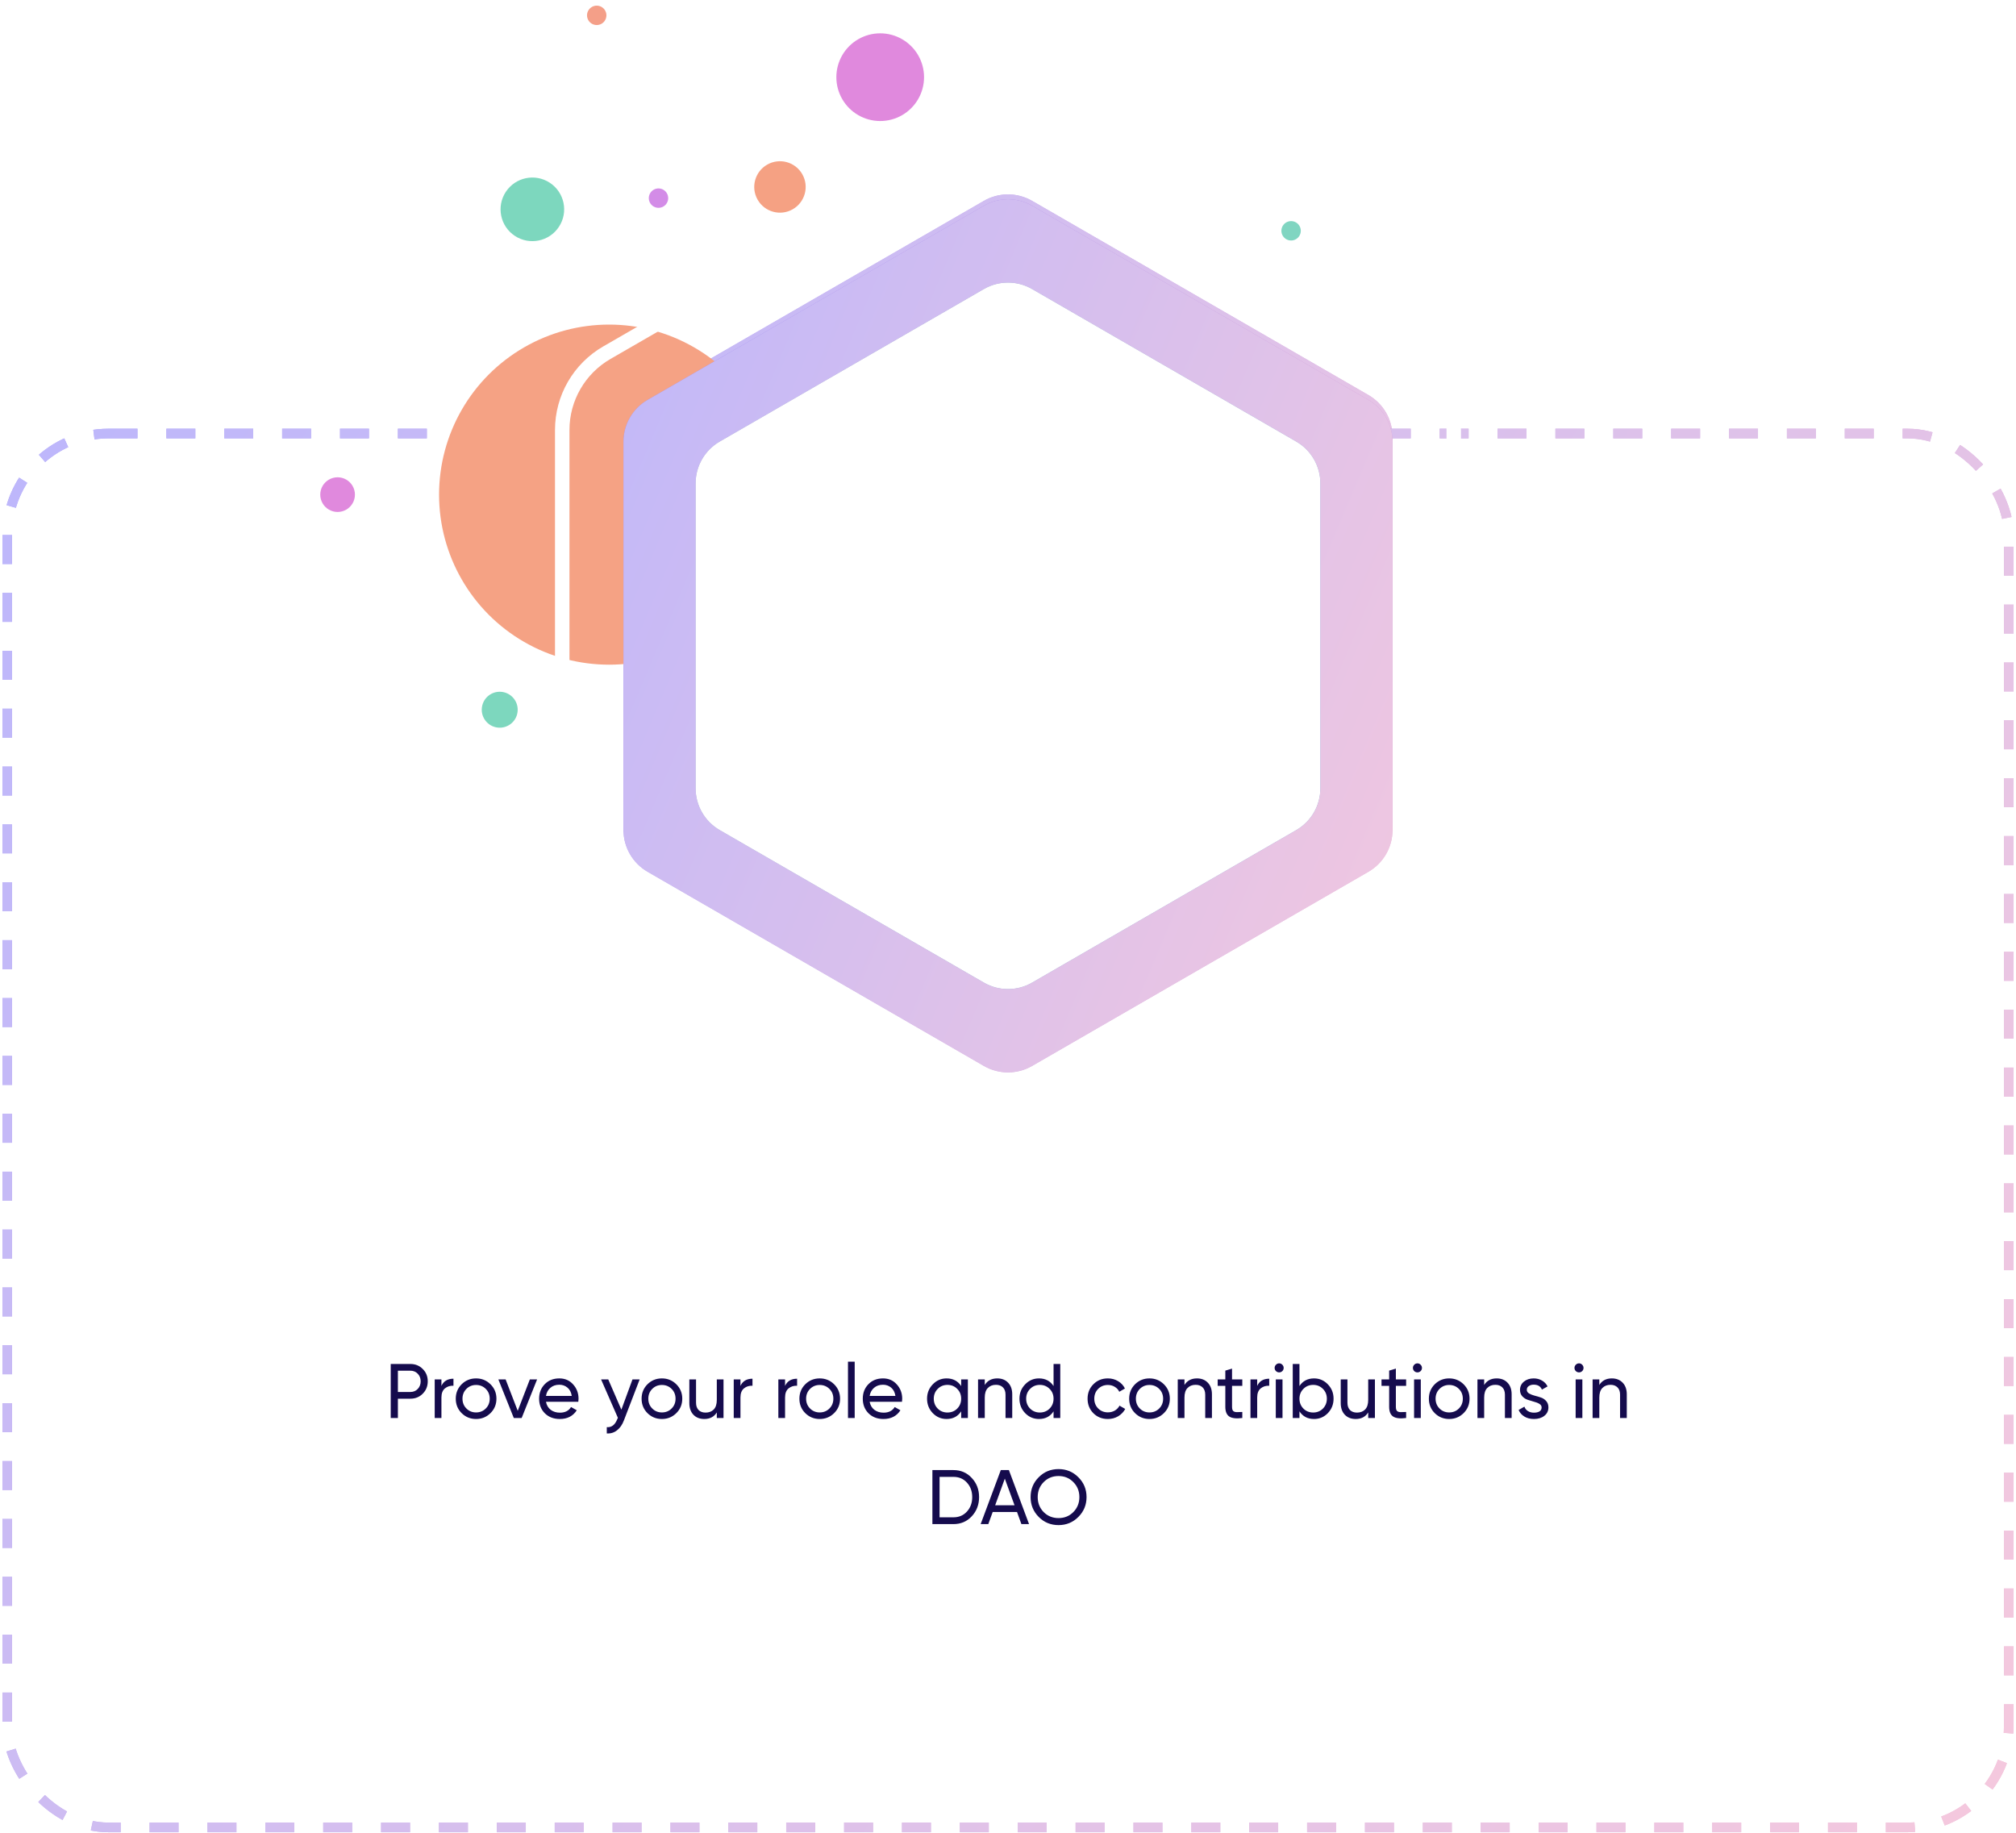 <svg width="418" height="380" viewBox="0 0 418 380" fill="none" xmlns="http://www.w3.org/2000/svg">
<rect x="1.5" y="89.887" width="415" height="289" rx="21" fill="white"/>
<g filter="url(#filter0_f_6940_43931)">
<path d="M204 41.648C207.095 39.862 210.906 39.862 214 41.648L283.729 81.906C286.823 83.693 288.729 86.994 288.729 90.567V171.083C288.729 174.655 286.823 177.957 283.729 179.743L214 220.001C210.906 221.787 207.094 221.787 204 220.001L134.272 179.743C131.178 177.957 129.272 174.655 129.272 171.083V90.567C129.272 86.994 131.178 83.693 134.272 81.906L204 41.648Z" fill="url(#paint0_linear_6940_43931)"/>
<path d="M204 41.648C207.095 39.862 210.906 39.862 214 41.648L283.729 81.906C286.823 83.693 288.729 86.994 288.729 90.567V171.083C288.729 174.655 286.823 177.957 283.729 179.743L214 220.001C210.906 221.787 207.094 221.787 204 220.001L134.272 179.743C131.178 177.957 129.272 174.655 129.272 171.083V90.567C129.272 86.994 131.178 83.693 134.272 81.906L204 41.648Z" fill="white" fill-opacity="0.56"/>
</g>
<path d="M85.076 282.8C86.111 282.8 86.97 283.147 87.653 283.84C88.346 284.523 88.692 285.376 88.692 286.4C88.692 287.413 88.346 288.267 87.653 288.96C86.97 289.653 86.111 290 85.076 290H82.501V294H81.013V282.8H85.076ZM85.076 288.608C85.695 288.608 86.207 288.4 86.612 287.984C87.018 287.557 87.221 287.029 87.221 286.4C87.221 285.76 87.018 285.232 86.612 284.816C86.207 284.4 85.695 284.192 85.076 284.192H82.501V288.608H85.076ZM91.526 287.344C91.985 286.352 92.817 285.856 94.022 285.856V287.312C93.34 287.28 92.753 287.461 92.262 287.856C91.772 288.251 91.526 288.885 91.526 289.76V294H90.134V286H91.526V287.344ZM101.699 292.992C100.877 293.803 99.88 294.208 98.707 294.208C97.533 294.208 96.536 293.803 95.715 292.992C94.904 292.181 94.499 291.184 94.499 290C94.499 288.816 94.904 287.819 95.715 287.008C96.536 286.197 97.533 285.792 98.707 285.792C99.88 285.792 100.877 286.197 101.699 287.008C102.52 287.819 102.931 288.816 102.931 290C102.931 291.184 102.52 292.181 101.699 292.992ZM98.707 292.848C99.507 292.848 100.179 292.576 100.723 292.032C101.267 291.488 101.539 290.811 101.539 290C101.539 289.189 101.267 288.512 100.723 287.968C100.179 287.424 99.507 287.152 98.707 287.152C97.917 287.152 97.251 287.424 96.707 287.968C96.163 288.512 95.891 289.189 95.891 290C95.891 290.811 96.163 291.488 96.707 292.032C97.251 292.576 97.917 292.848 98.707 292.848ZM109.859 286H111.363L108.163 294H106.531L103.331 286H104.835L107.347 292.512L109.859 286ZM113.204 290.64C113.343 291.355 113.668 291.909 114.18 292.304C114.703 292.699 115.343 292.896 116.1 292.896C117.156 292.896 117.924 292.507 118.404 291.728L119.588 292.4C118.809 293.605 117.636 294.208 116.068 294.208C114.799 294.208 113.764 293.813 112.964 293.024C112.175 292.224 111.78 291.216 111.78 290C111.78 288.795 112.169 287.792 112.948 286.992C113.727 286.192 114.735 285.792 115.972 285.792C117.145 285.792 118.1 286.208 118.836 287.04C119.583 287.861 119.956 288.853 119.956 290.016C119.956 290.219 119.94 290.427 119.908 290.64H113.204ZM115.972 287.104C115.225 287.104 114.607 287.317 114.116 287.744C113.625 288.16 113.321 288.72 113.204 289.424H118.548C118.431 288.667 118.132 288.091 117.652 287.696C117.172 287.301 116.612 287.104 115.972 287.104ZM131.14 286H132.628L129.364 294.496C129.023 295.403 128.543 296.091 127.924 296.56C127.316 297.04 126.612 297.253 125.812 297.2V295.904C126.793 295.979 127.513 295.435 127.972 294.272L128.116 293.968L124.628 286H126.116L128.836 292.272L131.14 286ZM140.23 292.992C139.409 293.803 138.411 294.208 137.238 294.208C136.065 294.208 135.067 293.803 134.246 292.992C133.435 292.181 133.03 291.184 133.03 290C133.03 288.816 133.435 287.819 134.246 287.008C135.067 286.197 136.065 285.792 137.238 285.792C138.411 285.792 139.409 286.197 140.23 287.008C141.051 287.819 141.462 288.816 141.462 290C141.462 291.184 141.051 292.181 140.23 292.992ZM137.238 292.848C138.038 292.848 138.71 292.576 139.254 292.032C139.798 291.488 140.07 290.811 140.07 290C140.07 289.189 139.798 288.512 139.254 287.968C138.71 287.424 138.038 287.152 137.238 287.152C136.449 287.152 135.782 287.424 135.238 287.968C134.694 288.512 134.422 289.189 134.422 290C134.422 290.811 134.694 291.488 135.238 292.032C135.782 292.576 136.449 292.848 137.238 292.848ZM148.623 286H150.015V294H148.623V292.848C148.058 293.755 147.194 294.208 146.031 294.208C145.092 294.208 144.34 293.915 143.775 293.328C143.21 292.731 142.927 291.925 142.927 290.912V286H144.319V290.832C144.319 291.483 144.495 291.989 144.847 292.352C145.199 292.704 145.684 292.88 146.303 292.88C146.996 292.88 147.556 292.667 147.983 292.24C148.41 291.803 148.623 291.136 148.623 290.24V286ZM153.526 287.344C153.985 286.352 154.817 285.856 156.022 285.856V287.312C155.339 287.28 154.753 287.461 154.262 287.856C153.771 288.251 153.526 288.885 153.526 289.76V294H152.134V286H153.526V287.344ZM162.776 287.344C163.235 286.352 164.067 285.856 165.272 285.856V287.312C164.589 287.28 164.003 287.461 163.512 287.856C163.021 288.251 162.776 288.885 162.776 289.76V294H161.384V286H162.776V287.344ZM172.949 292.992C172.127 293.803 171.13 294.208 169.957 294.208C168.783 294.208 167.786 293.803 166.965 292.992C166.154 292.181 165.749 291.184 165.749 290C165.749 288.816 166.154 287.819 166.965 287.008C167.786 286.197 168.783 285.792 169.957 285.792C171.13 285.792 172.127 286.197 172.949 287.008C173.77 287.819 174.181 288.816 174.181 290C174.181 291.184 173.77 292.181 172.949 292.992ZM169.957 292.848C170.757 292.848 171.429 292.576 171.973 292.032C172.517 291.488 172.789 290.811 172.789 290C172.789 289.189 172.517 288.512 171.973 287.968C171.429 287.424 170.757 287.152 169.957 287.152C169.167 287.152 168.501 287.424 167.957 287.968C167.413 288.512 167.141 289.189 167.141 290C167.141 290.811 167.413 291.488 167.957 292.032C168.501 292.576 169.167 292.848 169.957 292.848ZM175.822 294V282.32H177.214V294H175.822ZM180.313 290.64C180.452 291.355 180.777 291.909 181.289 292.304C181.812 292.699 182.452 292.896 183.209 292.896C184.265 292.896 185.033 292.507 185.513 291.728L186.697 292.4C185.919 293.605 184.745 294.208 183.177 294.208C181.908 294.208 180.873 293.813 180.073 293.024C179.284 292.224 178.889 291.216 178.889 290C178.889 288.795 179.279 287.792 180.057 286.992C180.836 286.192 181.844 285.792 183.081 285.792C184.255 285.792 185.209 286.208 185.945 287.04C186.692 287.861 187.065 288.853 187.065 290.016C187.065 290.219 187.049 290.427 187.017 290.64H180.313ZM183.081 287.104C182.335 287.104 181.716 287.317 181.225 287.744C180.735 288.16 180.431 288.72 180.313 289.424H185.657C185.54 288.667 185.241 288.091 184.761 287.696C184.281 287.301 183.721 287.104 183.081 287.104ZM199.289 286H200.681V294H199.289V292.624C198.596 293.68 197.588 294.208 196.265 294.208C195.145 294.208 194.191 293.803 193.401 292.992C192.612 292.171 192.217 291.173 192.217 290C192.217 288.827 192.612 287.835 193.401 287.024C194.191 286.203 195.145 285.792 196.265 285.792C197.588 285.792 198.596 286.32 199.289 287.376V286ZM196.441 292.864C197.252 292.864 197.929 292.592 198.473 292.048C199.017 291.493 199.289 290.811 199.289 290C199.289 289.189 199.017 288.512 198.473 287.968C197.929 287.413 197.252 287.136 196.441 287.136C195.641 287.136 194.969 287.413 194.425 287.968C193.881 288.512 193.609 289.189 193.609 290C193.609 290.811 193.881 291.493 194.425 292.048C194.969 292.592 195.641 292.864 196.441 292.864ZM206.774 285.792C207.713 285.792 208.465 286.091 209.03 286.688C209.596 287.275 209.878 288.075 209.878 289.088V294H208.486V289.168C208.486 288.517 208.31 288.016 207.958 287.664C207.606 287.301 207.121 287.12 206.502 287.12C205.809 287.12 205.249 287.339 204.822 287.776C204.396 288.203 204.182 288.864 204.182 289.76V294H202.79V286H204.182V287.152C204.748 286.245 205.612 285.792 206.774 285.792ZM218.446 282.8H219.838V294H218.446V292.624C217.752 293.68 216.744 294.208 215.422 294.208C214.302 294.208 213.347 293.803 212.558 292.992C211.768 292.171 211.374 291.173 211.374 290C211.374 288.827 211.768 287.835 212.558 287.024C213.347 286.203 214.302 285.792 215.422 285.792C216.744 285.792 217.752 286.32 218.446 287.376V282.8ZM215.598 292.864C216.408 292.864 217.086 292.592 217.63 292.048C218.174 291.493 218.446 290.811 218.446 290C218.446 289.189 218.174 288.512 217.63 287.968C217.086 287.413 216.408 287.136 215.598 287.136C214.798 287.136 214.126 287.413 213.582 287.968C213.038 288.512 212.766 289.189 212.766 290C212.766 290.811 213.038 291.493 213.582 292.048C214.126 292.592 214.798 292.864 215.598 292.864ZM229.707 294.208C228.501 294.208 227.499 293.808 226.699 293.008C225.899 292.197 225.499 291.195 225.499 290C225.499 288.805 225.899 287.808 226.699 287.008C227.499 286.197 228.501 285.792 229.707 285.792C230.496 285.792 231.205 285.984 231.835 286.368C232.464 286.741 232.933 287.248 233.243 287.888L232.075 288.56C231.872 288.133 231.557 287.792 231.131 287.536C230.715 287.28 230.24 287.152 229.707 287.152C228.907 287.152 228.235 287.424 227.691 287.968C227.157 288.512 226.891 289.189 226.891 290C226.891 290.8 227.157 291.472 227.691 292.016C228.235 292.56 228.907 292.832 229.707 292.832C230.24 292.832 230.72 292.709 231.147 292.464C231.573 292.208 231.899 291.867 232.123 291.44L233.307 292.128C232.965 292.757 232.475 293.264 231.835 293.648C231.195 294.021 230.485 294.208 229.707 294.208ZM241.324 292.992C240.502 293.803 239.505 294.208 238.332 294.208C237.158 294.208 236.161 293.803 235.34 292.992C234.529 292.181 234.124 291.184 234.124 290C234.124 288.816 234.529 287.819 235.34 287.008C236.161 286.197 237.158 285.792 238.332 285.792C239.505 285.792 240.502 286.197 241.324 287.008C242.145 287.819 242.556 288.816 242.556 290C242.556 291.184 242.145 292.181 241.324 292.992ZM238.332 292.848C239.132 292.848 239.804 292.576 240.348 292.032C240.892 291.488 241.164 290.811 241.164 290C241.164 289.189 240.892 288.512 240.348 287.968C239.804 287.424 239.132 287.152 238.332 287.152C237.542 287.152 236.876 287.424 236.332 287.968C235.788 288.512 235.516 289.189 235.516 290C235.516 290.811 235.788 291.488 236.332 292.032C236.876 292.576 237.542 292.848 238.332 292.848ZM248.181 285.792C249.119 285.792 249.871 286.091 250.437 286.688C251.002 287.275 251.285 288.075 251.285 289.088V294H249.893V289.168C249.893 288.517 249.717 288.016 249.365 287.664C249.013 287.301 248.527 287.12 247.909 287.12C247.215 287.12 246.655 287.339 246.229 287.776C245.802 288.203 245.589 288.864 245.589 289.76V294H244.197V286H245.589V287.152C246.154 286.245 247.018 285.792 248.181 285.792ZM257.58 287.344H255.452V291.68C255.452 292.075 255.527 292.357 255.676 292.528C255.836 292.688 256.076 292.773 256.396 292.784C256.716 292.784 257.111 292.773 257.58 292.752V294C256.364 294.16 255.473 294.064 254.908 293.712C254.343 293.349 254.06 292.672 254.06 291.68V287.344H252.476V286H254.06V284.176L255.452 283.76V286H257.58V287.344ZM260.667 287.344C261.125 286.352 261.957 285.856 263.163 285.856V287.312C262.48 287.28 261.893 287.461 261.403 287.856C260.912 288.251 260.667 288.885 260.667 289.76V294H259.275V286H260.667V287.344ZM265.229 284.544C264.962 284.544 264.738 284.453 264.557 284.272C264.375 284.091 264.285 283.872 264.285 283.616C264.285 283.36 264.375 283.141 264.557 282.96C264.738 282.768 264.962 282.672 265.229 282.672C265.485 282.672 265.703 282.768 265.885 282.96C266.066 283.141 266.157 283.36 266.157 283.616C266.157 283.872 266.066 284.091 265.885 284.272C265.703 284.453 265.485 284.544 265.229 284.544ZM264.525 294V286H265.917V294H264.525ZM272.456 285.792C273.576 285.792 274.531 286.203 275.32 287.024C276.11 287.835 276.504 288.827 276.504 290C276.504 291.173 276.11 292.171 275.32 292.992C274.531 293.803 273.576 294.208 272.456 294.208C271.134 294.208 270.126 293.68 269.432 292.624V294H268.04V282.8H269.432V287.376C270.126 286.32 271.134 285.792 272.456 285.792ZM272.28 292.864C273.08 292.864 273.752 292.592 274.296 292.048C274.84 291.493 275.112 290.811 275.112 290C275.112 289.189 274.84 288.512 274.296 287.968C273.752 287.413 273.08 287.136 272.28 287.136C271.47 287.136 270.792 287.413 270.248 287.968C269.704 288.512 269.432 289.189 269.432 290C269.432 290.811 269.704 291.493 270.248 292.048C270.792 292.592 271.47 292.864 272.28 292.864ZM283.685 286H285.077V294H283.685V292.848C283.12 293.755 282.256 294.208 281.093 294.208C280.155 294.208 279.403 293.915 278.837 293.328C278.272 292.731 277.989 291.925 277.989 290.912V286H279.381V290.832C279.381 291.483 279.557 291.989 279.909 292.352C280.261 292.704 280.747 292.88 281.365 292.88C282.059 292.88 282.619 292.667 283.045 292.24C283.472 291.803 283.685 291.136 283.685 290.24V286ZM291.549 287.344H289.421V291.68C289.421 292.075 289.495 292.357 289.645 292.528C289.805 292.688 290.045 292.773 290.365 292.784C290.685 292.784 291.079 292.773 291.549 292.752V294C290.333 294.16 289.442 294.064 288.877 293.712C288.311 293.349 288.029 292.672 288.029 291.68V287.344H286.445V286H288.029V284.176L289.421 283.76V286H291.549V287.344ZM293.901 284.544C293.634 284.544 293.41 284.453 293.229 284.272C293.047 284.091 292.957 283.872 292.957 283.616C292.957 283.36 293.047 283.141 293.229 282.96C293.41 282.768 293.634 282.672 293.901 282.672C294.157 282.672 294.375 282.768 294.557 282.96C294.738 283.141 294.829 283.36 294.829 283.616C294.829 283.872 294.738 284.091 294.557 284.272C294.375 284.453 294.157 284.544 293.901 284.544ZM293.197 294V286H294.589V294H293.197ZM303.464 292.992C302.643 293.803 301.646 294.208 300.472 294.208C299.299 294.208 298.302 293.803 297.48 292.992C296.67 292.181 296.264 291.184 296.264 290C296.264 288.816 296.67 287.819 297.48 287.008C298.302 286.197 299.299 285.792 300.472 285.792C301.646 285.792 302.643 286.197 303.464 287.008C304.286 287.819 304.696 288.816 304.696 290C304.696 291.184 304.286 292.181 303.464 292.992ZM300.472 292.848C301.272 292.848 301.944 292.576 302.488 292.032C303.032 291.488 303.304 290.811 303.304 290C303.304 289.189 303.032 288.512 302.488 287.968C301.944 287.424 301.272 287.152 300.472 287.152C299.683 287.152 299.016 287.424 298.472 287.968C297.928 288.512 297.656 289.189 297.656 290C297.656 290.811 297.928 291.488 298.472 292.032C299.016 292.576 299.683 292.848 300.472 292.848ZM310.321 285.792C311.26 285.792 312.012 286.091 312.577 286.688C313.143 287.275 313.425 288.075 313.425 289.088V294H312.033V289.168C312.033 288.517 311.857 288.016 311.505 287.664C311.153 287.301 310.668 287.12 310.049 287.12C309.356 287.12 308.796 287.339 308.369 287.776C307.943 288.203 307.729 288.864 307.729 289.76V294H306.337V286H307.729V287.152C308.295 286.245 309.159 285.792 310.321 285.792ZM316.569 288.16C316.569 288.469 316.723 288.72 317.033 288.912C317.342 289.093 317.715 289.243 318.153 289.36C318.59 289.467 319.027 289.595 319.465 289.744C319.902 289.883 320.275 290.128 320.585 290.48C320.894 290.821 321.049 291.264 321.049 291.808C321.049 292.533 320.766 293.115 320.201 293.552C319.646 293.989 318.931 294.208 318.057 294.208C317.278 294.208 316.611 294.037 316.057 293.696C315.502 293.355 315.107 292.901 314.873 292.336L316.073 291.648C316.201 292.032 316.441 292.336 316.793 292.56C317.145 292.784 317.566 292.896 318.057 292.896C318.515 292.896 318.894 292.811 319.193 292.64C319.491 292.459 319.641 292.181 319.641 291.808C319.641 291.499 319.486 291.253 319.177 291.072C318.867 290.88 318.494 290.731 318.057 290.624C317.619 290.507 317.182 290.373 316.745 290.224C316.307 290.075 315.934 289.829 315.625 289.488C315.315 289.147 315.161 288.709 315.161 288.176C315.161 287.483 315.427 286.912 315.961 286.464C316.505 286.016 317.182 285.792 317.993 285.792C318.643 285.792 319.219 285.941 319.721 286.24C320.233 286.528 320.617 286.933 320.873 287.456L319.705 288.112C319.417 287.429 318.846 287.088 317.993 287.088C317.598 287.088 317.262 287.184 316.985 287.376C316.707 287.557 316.569 287.819 316.569 288.16ZM327.401 284.544C327.134 284.544 326.91 284.453 326.729 284.272C326.547 284.091 326.457 283.872 326.457 283.616C326.457 283.36 326.547 283.141 326.729 282.96C326.91 282.768 327.134 282.672 327.401 282.672C327.657 282.672 327.875 282.768 328.057 282.96C328.238 283.141 328.329 283.36 328.329 283.616C328.329 283.872 328.238 284.091 328.057 284.272C327.875 284.453 327.657 284.544 327.401 284.544ZM326.697 294V286H328.089V294H326.697ZM334.196 285.792C335.135 285.792 335.887 286.091 336.452 286.688C337.018 287.275 337.3 288.075 337.3 289.088V294H335.908V289.168C335.908 288.517 335.732 288.016 335.38 287.664C335.028 287.301 334.543 287.12 333.924 287.12C333.231 287.12 332.671 287.339 332.244 287.776C331.818 288.203 331.604 288.864 331.604 289.76V294H330.212V286H331.604V287.152C332.17 286.245 333.034 285.792 334.196 285.792ZM197.693 304.8C199.218 304.8 200.482 305.344 201.485 306.432C202.498 307.509 203.005 308.832 203.005 310.4C203.005 311.968 202.498 313.296 201.485 314.384C200.482 315.461 199.218 316 197.693 316H193.325V304.8H197.693ZM197.693 314.592C198.834 314.592 199.768 314.192 200.493 313.392C201.218 312.592 201.581 311.595 201.581 310.4C201.581 309.205 201.218 308.208 200.493 307.408C199.768 306.608 198.834 306.208 197.693 306.208H194.813V314.592H197.693ZM211.779 316L210.867 313.488H205.827L204.915 316H203.331L207.507 304.8H209.187L213.363 316H211.779ZM206.339 312.096H210.355L208.339 306.576L206.339 312.096ZM223.59 314.512C222.47 315.643 221.099 316.208 219.478 316.208C217.857 316.208 216.486 315.643 215.366 314.512C214.246 313.381 213.686 312.011 213.686 310.4C213.686 308.779 214.246 307.408 215.366 306.288C216.486 305.157 217.857 304.592 219.478 304.592C221.099 304.592 222.47 305.157 223.59 306.288C224.721 307.408 225.286 308.779 225.286 310.4C225.286 312.011 224.721 313.381 223.59 314.512ZM216.39 313.504C217.222 314.336 218.251 314.752 219.478 314.752C220.705 314.752 221.729 314.336 222.55 313.504C223.382 312.661 223.798 311.627 223.798 310.4C223.798 309.163 223.382 308.128 222.55 307.296C221.729 306.453 220.705 306.032 219.478 306.032C218.251 306.032 217.222 306.453 216.39 307.296C215.569 308.128 215.158 309.163 215.158 310.4C215.158 311.627 215.569 312.661 216.39 313.504Z" fill="#150B4D"/>
<rect x="1.5" y="89.887" width="415" height="289" rx="21" stroke="url(#paint1_linear_6940_43931)" stroke-width="2" stroke-dasharray="6 6"/>
<rect x="1.5" y="89.887" width="415" height="289" rx="21" stroke="white" stroke-opacity="0.56" stroke-width="2" stroke-dasharray="6 6"/>
<path d="M108.665 72.022C119.574 65.724 133.014 65.724 143.923 72.022C154.831 78.32 161.551 89.959 161.551 102.556C161.551 115.152 154.831 126.791 143.923 133.09C133.014 139.388 119.574 139.388 108.665 133.09C97.756 126.791 91.036 115.152 91.036 102.556C91.036 89.959 97.756 78.32 108.665 72.022Z" fill="#F5A284"/>
<path d="M99.922 146.648C100.2 144.609 102.078 143.181 104.117 143.459C106.156 143.737 107.584 145.615 107.306 147.654C107.028 149.693 105.15 151.12 103.111 150.843C101.072 150.565 99.644 148.687 99.922 146.648Z" fill="#7DD7BE"/>
<g filter="url(#filter1_f_6940_43931)">
<path d="M204 42.652C207.095 40.866 210.906 40.866 214 42.652L283.729 82.91C286.823 84.697 288.729 87.998 288.729 91.571V172.087C288.729 175.659 286.823 178.961 283.729 180.747L214 221.005C210.906 222.791 207.094 222.791 204 221.005L134.272 180.747C131.178 178.961 129.272 175.659 129.272 172.087V91.571C129.272 87.998 131.178 84.697 134.272 82.91L204 42.652Z" fill="url(#paint2_linear_6940_43931)"/>
<path d="M204 42.652C207.095 40.866 210.906 40.866 214 42.652L283.729 82.91C286.823 84.697 288.729 87.998 288.729 91.571V172.087C288.729 175.659 286.823 178.961 283.729 180.747L214 221.005C210.906 222.791 207.094 222.791 204 221.005L134.272 180.747C131.178 178.961 129.272 175.659 129.272 172.087V91.571C129.272 87.998 131.178 84.697 134.272 82.91L204 42.652Z" fill="white" fill-opacity="0.56"/>
</g>
<path d="M203.998 59.93C207.092 58.143 210.904 58.143 213.998 59.93L268.766 91.55C271.86 93.336 273.766 96.638 273.766 100.21V163.451C273.766 167.023 271.86 170.325 268.766 172.111L213.998 203.731C210.904 205.518 207.092 205.518 203.998 203.731L149.231 172.111C146.137 170.325 144.231 167.023 144.231 163.451V100.21C144.231 96.638 146.137 93.336 149.231 91.55L203.998 59.93Z" fill="#9F9EEE"/>
<path d="M203.998 59.93C207.092 58.143 210.904 58.143 213.998 59.93L268.766 91.55C271.86 93.336 273.766 96.638 273.766 100.21V163.451C273.766 167.023 271.86 170.325 268.766 172.111L213.998 203.731C210.904 205.518 207.092 205.518 203.998 203.731L149.231 172.111C146.137 170.325 144.231 167.023 144.231 163.451V100.21C144.231 96.638 146.137 93.336 149.231 91.55L203.998 59.93Z" fill="black" fill-opacity="0.2"/>
<path d="M203.998 59.93C207.092 58.143 210.904 58.143 213.998 59.93L268.766 91.55C271.86 93.336 273.766 96.638 273.766 100.21V163.451C273.766 167.023 271.86 170.325 268.766 172.111L213.998 203.731C210.904 205.518 207.092 205.518 203.998 203.731L149.231 172.111C146.137 170.325 144.231 167.023 144.231 163.451V100.21C144.231 96.638 146.137 93.336 149.231 91.55L203.998 59.93Z" fill="white"/>
<path d="M71.795 99.44C70.683 98.798 69.312 98.798 68.2 99.44C67.087 100.082 66.402 101.269 66.402 102.554C66.402 103.838 67.087 105.025 68.2 105.667C69.312 106.309 70.683 106.309 71.795 105.667C72.907 105.025 73.592 103.838 73.592 102.554C73.592 101.269 72.907 100.082 71.795 99.44Z" fill="#E089DD"/>
<path d="M199.747 30.448C205.471 27.143 212.523 27.143 218.247 30.448L292.172 73.128C297.895 76.432 301.422 82.54 301.422 89.149V174.51C301.422 181.119 297.895 187.226 292.172 190.531L218.247 233.211C212.523 236.516 205.471 236.516 199.747 233.211L125.823 190.531C120.099 187.226 116.573 181.119 116.573 174.51V89.149C116.573 82.54 120.099 76.432 125.823 73.128L199.747 30.448Z" stroke="white" stroke-width="3"/>
<path d="M124.73 1.44C124.108 1.081 123.341 1.081 122.719 1.44C122.097 1.799 121.714 2.463 121.714 3.182C121.714 3.9 122.097 4.564 122.719 4.923C123.341 5.282 124.108 5.282 124.73 4.923C125.352 4.564 125.736 3.9 125.736 3.182C125.736 2.463 125.352 1.799 124.73 1.44Z" fill="#F49F88"/>
<path d="M104.87 39.784C106.869 36.74 110.957 35.894 114.001 37.893C117.044 39.892 117.891 43.98 115.892 47.024C113.892 50.068 109.804 50.914 106.761 48.915C103.717 46.916 102.871 42.828 104.87 39.784Z" fill="#7DD7BE"/>
<path d="M137.539 39.338C136.917 38.979 136.15 38.979 135.528 39.338C134.906 39.698 134.522 40.361 134.522 41.08C134.522 41.798 134.906 42.462 135.528 42.822C136.15 43.181 136.917 43.181 137.539 42.822C138.161 42.462 138.544 41.798 138.544 41.08C138.544 40.361 138.161 39.698 137.539 39.338Z" fill="#D38CE7"/>
<path d="M187.048 8.128C184.235 6.504 180.769 6.504 177.956 8.128C175.143 9.752 173.41 12.754 173.41 16.002C173.41 19.25 175.143 22.252 177.956 23.876C180.769 25.5 184.235 25.5 187.048 23.876C189.861 22.252 191.594 19.25 191.594 16.002C191.594 12.754 189.861 9.752 187.048 8.128Z" fill="#E089DD"/>
<path d="M268.703 46.112C268.081 45.753 267.314 45.753 266.692 46.112C266.07 46.471 265.686 47.135 265.686 47.853C265.686 48.572 266.07 49.236 266.692 49.595C267.314 49.954 268.081 49.954 268.703 49.595C269.325 49.236 269.708 48.572 269.708 47.853C269.708 47.135 269.325 46.471 268.703 46.112Z" fill="#80D5C1"/>
<path d="M166.347 36.115C164.885 33.558 161.627 32.67 159.071 34.132C156.514 35.594 155.626 38.851 157.087 41.408C158.549 43.965 161.807 44.853 164.364 43.392C166.921 41.93 167.808 38.672 166.347 36.115Z" fill="#F5A183"/>
<defs>
<filter id="filter0_f_6940_43931" x="104.273" y="15.309" width="209.457" height="231.031" filterUnits="userSpaceOnUse" color-interpolation-filters="sRGB">
<feFlood flood-opacity="0" result="BackgroundImageFix"/>
<feBlend mode="normal" in="SourceGraphic" in2="BackgroundImageFix" result="shape"/>
<feGaussianBlur stdDeviation="12.5" result="effect1_foregroundBlur_6940_43931"/>
</filter>
<filter id="filter1_f_6940_43931" x="104.273" y="16.312" width="209.457" height="231.031" filterUnits="userSpaceOnUse" color-interpolation-filters="sRGB">
<feFlood flood-opacity="0" result="BackgroundImageFix"/>
<feBlend mode="normal" in="SourceGraphic" in2="BackgroundImageFix" result="shape"/>
<feGaussianBlur stdDeviation="12.5" result="effect1_foregroundBlur_6940_43931"/>
</filter>
<linearGradient id="paint0_linear_6940_43931" x1="109.572" y1="-26.734" x2="402.564" y2="97.337" gradientUnits="userSpaceOnUse">
<stop stop-color="#5755FF"/>
<stop offset="1" stop-color="#FF8AA6"/>
</linearGradient>
<linearGradient id="paint1_linear_6940_43931" x1="-14.02" y1="-11.202" x2="551.148" y2="333.196" gradientUnits="userSpaceOnUse">
<stop stop-color="#5755FF"/>
<stop offset="1" stop-color="#FF8AA6"/>
</linearGradient>
<linearGradient id="paint2_linear_6940_43931" x1="109.572" y1="-25.73" x2="402.564" y2="98.341" gradientUnits="userSpaceOnUse">
<stop stop-color="#5755FF"/>
<stop offset="1" stop-color="#FF8AA6"/>
</linearGradient>
</defs>
</svg>
